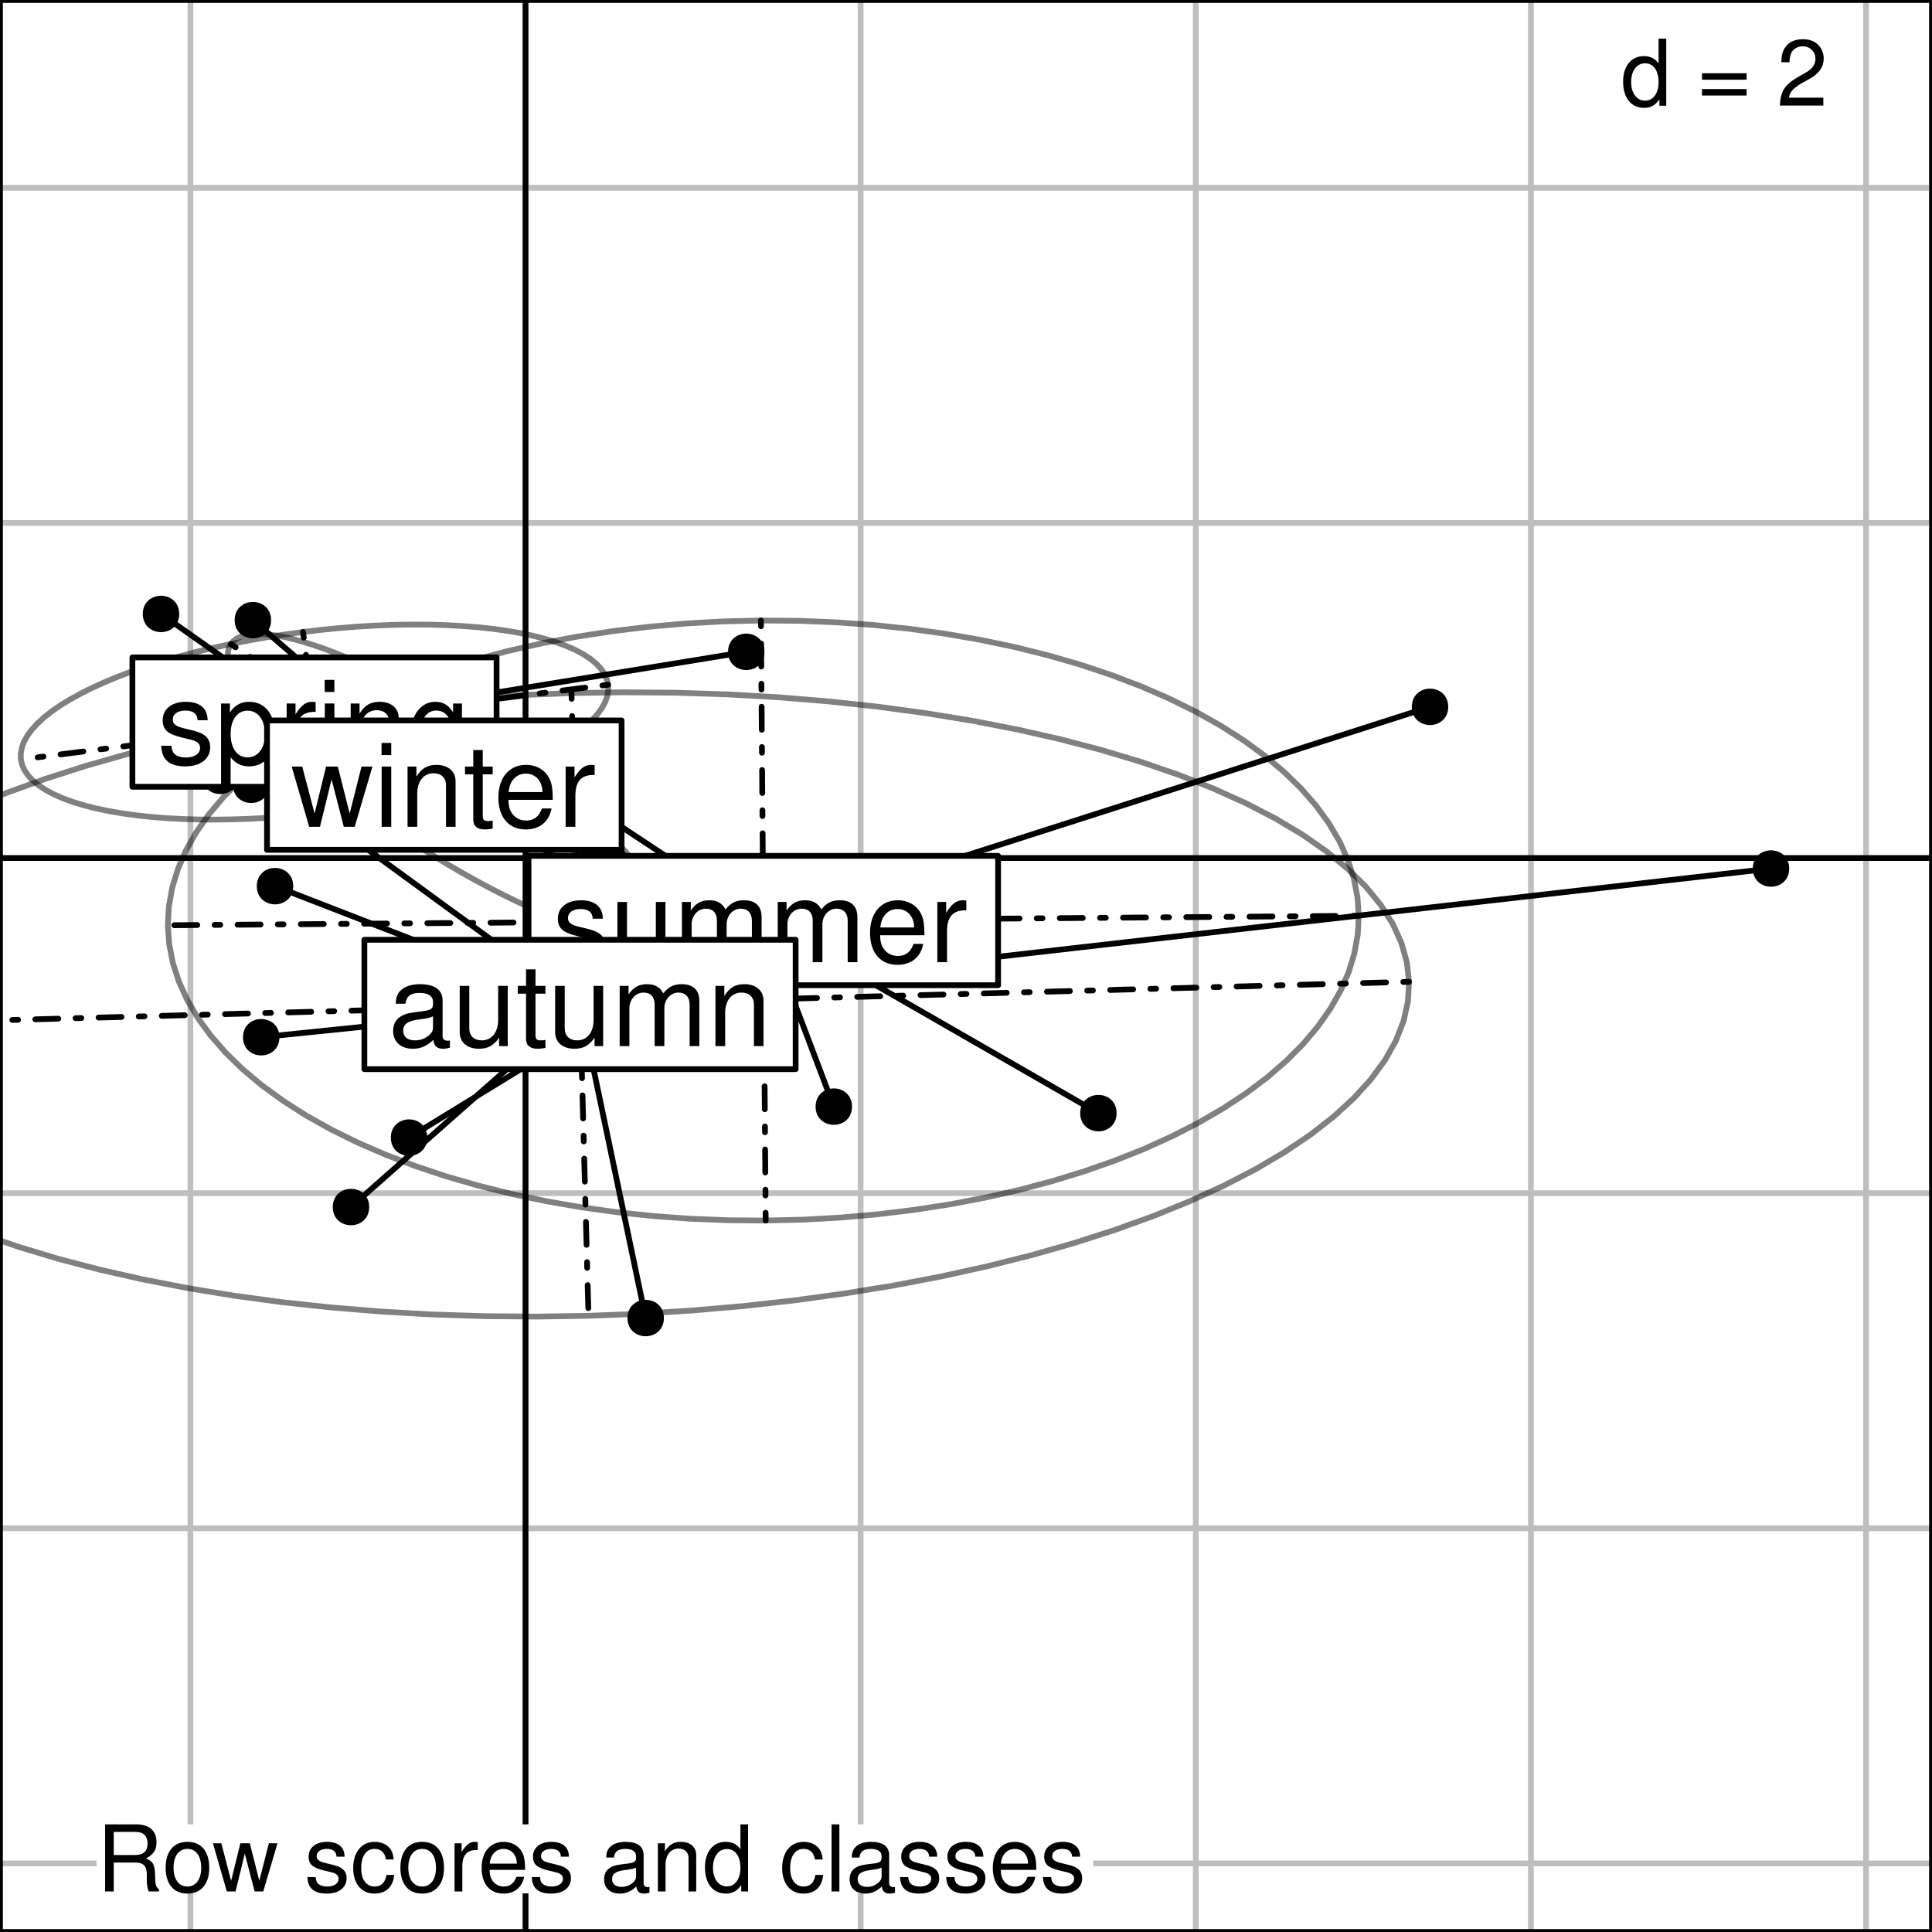 <?xml version="1.0" encoding="UTF-8"?>
<svg xmlns="http://www.w3.org/2000/svg" xmlns:xlink="http://www.w3.org/1999/xlink" width="252pt" height="252pt" viewBox="0 0 252 252" version="1.1">
<defs>
<g>
<symbol overflow="visible" id="glyph0-0">
<path style="stroke:none;" d=""/>
</symbol>
<symbol overflow="visible" id="glyph0-1">
<path style="stroke:none;" d="M 5.938 -8.75 L 4.938 -8.75 L 4.938 -5.5 C 4.531 -6.125 3.859 -6.469 3.016 -6.469 C 1.375 -6.469 0.312 -5.156 0.312 -3.156 C 0.312 -1.031 1.344 0.281 3.047 0.281 C 3.906 0.281 4.516 -0.047 5.047 -0.828 L 5.047 0 L 5.938 0 Z M 3.188 -5.531 C 4.266 -5.531 4.938 -4.578 4.938 -3.078 C 4.938 -1.625 4.25 -0.656 3.188 -0.656 C 2.094 -0.656 1.359 -1.625 1.359 -3.094 C 1.359 -4.562 2.094 -5.531 3.188 -5.531 Z M 3.188 -5.531 "/>
</symbol>
<symbol overflow="visible" id="glyph0-2">
<path style="stroke:none;" d=""/>
</symbol>
<symbol overflow="visible" id="glyph0-3">
<path style="stroke:none;" d="M 6.406 -4.234 L 0.594 -4.234 L 0.594 -3.391 L 6.406 -3.391 Z M 6.406 -2.172 L 0.594 -2.172 L 0.594 -1.328 L 6.406 -1.328 Z M 6.406 -2.172 "/>
</symbol>
<symbol overflow="visible" id="glyph0-4">
<path style="stroke:none;" d="M 6.078 -1.047 L 1.594 -1.047 C 1.703 -1.766 2.094 -2.219 3.125 -2.859 L 4.328 -3.531 C 5.516 -4.188 6.125 -5.078 6.125 -6.141 C 6.125 -6.859 5.844 -7.531 5.344 -8 C 4.844 -8.453 4.219 -8.672 3.406 -8.672 C 2.328 -8.672 1.531 -8.297 1.062 -7.547 C 0.75 -7.094 0.625 -6.547 0.594 -5.672 L 1.656 -5.672 C 1.688 -6.266 1.766 -6.609 1.906 -6.906 C 2.188 -7.422 2.734 -7.75 3.375 -7.75 C 4.328 -7.75 5.047 -7.062 5.047 -6.125 C 5.047 -5.422 4.656 -4.828 3.906 -4.391 L 2.797 -3.75 C 1.016 -2.719 0.5 -1.906 0.406 -0.016 L 6.078 -0.016 Z M 6.078 -1.047 "/>
</symbol>
<symbol overflow="visible" id="glyph0-5">
<path style="stroke:none;" d="M 2.234 -3.766 L 5.109 -3.766 C 6.109 -3.766 6.547 -3.281 6.547 -2.203 L 6.547 -1.422 C 6.547 -0.891 6.641 -0.359 6.797 0 L 8.141 0 L 8.141 -0.281 C 7.734 -0.562 7.641 -0.875 7.625 -2.047 C 7.609 -3.484 7.375 -3.906 6.438 -4.312 C 7.422 -4.812 7.812 -5.406 7.812 -6.406 C 7.812 -7.922 6.875 -8.75 5.141 -8.75 L 1.109 -8.75 L 1.109 0 L 2.234 0 Z M 2.234 -4.75 L 2.234 -7.766 L 4.938 -7.766 C 5.562 -7.766 5.922 -7.672 6.188 -7.422 C 6.484 -7.172 6.641 -6.781 6.641 -6.266 C 6.641 -5.219 6.125 -4.75 4.938 -4.75 Z M 2.234 -4.75 "/>
</symbol>
<symbol overflow="visible" id="glyph0-6">
<path style="stroke:none;" d="M 3.266 -6.469 C 1.484 -6.469 0.438 -5.203 0.438 -3.094 C 0.438 -0.969 1.484 0.281 3.281 0.281 C 5.047 0.281 6.125 -0.984 6.125 -3.047 C 6.125 -5.234 5.094 -6.469 3.266 -6.469 Z M 3.281 -5.547 C 4.406 -5.547 5.078 -4.625 5.078 -3.062 C 5.078 -1.578 4.375 -0.641 3.281 -0.641 C 2.156 -0.641 1.469 -1.578 1.469 -3.094 C 1.469 -4.625 2.156 -5.547 3.281 -5.547 Z M 3.281 -5.547 "/>
</symbol>
<symbol overflow="visible" id="glyph0-7">
<path style="stroke:none;" d="M 6.641 0 L 8.5 -6.281 L 7.375 -6.281 L 6.125 -1.391 L 4.891 -6.281 L 3.656 -6.281 L 2.453 -1.391 L 1.172 -6.281 L 0.078 -6.281 L 1.891 0 L 3.031 0 L 4.234 -4.938 L 5.516 0 Z M 6.641 0 "/>
</symbol>
<symbol overflow="visible" id="glyph0-8">
<path style="stroke:none;" d="M 5.25 -4.531 C 5.25 -5.766 4.422 -6.469 2.969 -6.469 C 1.516 -6.469 0.562 -5.719 0.562 -4.547 C 0.562 -3.562 1.062 -3.094 2.562 -2.734 L 3.484 -2.516 C 4.188 -2.344 4.469 -2.094 4.469 -1.641 C 4.469 -1.047 3.875 -0.641 3 -0.641 C 2.453 -0.641 2 -0.797 1.75 -1.062 C 1.594 -1.25 1.531 -1.422 1.469 -1.875 L 0.406 -1.875 C 0.453 -0.422 1.266 0.281 2.922 0.281 C 4.5 0.281 5.516 -0.5 5.516 -1.719 C 5.516 -2.656 4.984 -3.172 3.734 -3.469 L 2.766 -3.703 C 1.953 -3.891 1.609 -4.156 1.609 -4.594 C 1.609 -5.188 2.125 -5.547 2.938 -5.547 C 3.75 -5.547 4.172 -5.203 4.203 -4.531 Z M 5.25 -4.531 "/>
</symbol>
<symbol overflow="visible" id="glyph0-9">
<path style="stroke:none;" d="M 5.656 -4.172 C 5.609 -4.781 5.469 -5.188 5.234 -5.531 C 4.797 -6.125 4.047 -6.469 3.172 -6.469 C 1.469 -6.469 0.375 -5.125 0.375 -3.031 C 0.375 -1.016 1.453 0.281 3.156 0.281 C 4.656 0.281 5.609 -0.625 5.719 -2.156 L 4.719 -2.156 C 4.547 -1.156 4.031 -0.641 3.188 -0.641 C 2.078 -0.641 1.422 -1.547 1.422 -3.031 C 1.422 -4.609 2.062 -5.547 3.156 -5.547 C 4 -5.547 4.531 -5.047 4.641 -4.172 Z M 5.656 -4.172 "/>
</symbol>
<symbol overflow="visible" id="glyph0-10">
<path style="stroke:none;" d="M 0.828 -6.281 L 0.828 0 L 1.844 0 L 1.844 -3.266 C 1.844 -4.781 2.469 -5.453 3.859 -5.406 L 3.859 -6.438 C 3.688 -6.453 3.594 -6.469 3.469 -6.469 C 2.812 -6.469 2.328 -6.078 1.75 -5.141 L 1.75 -6.281 Z M 0.828 -6.281 "/>
</symbol>
<symbol overflow="visible" id="glyph0-11">
<path style="stroke:none;" d="M 6.156 -2.812 C 6.156 -3.766 6.078 -4.344 5.906 -4.812 C 5.5 -5.844 4.531 -6.469 3.359 -6.469 C 1.609 -6.469 0.484 -5.141 0.484 -3.062 C 0.484 -0.984 1.562 0.281 3.344 0.281 C 4.781 0.281 5.766 -0.547 6.031 -1.906 L 5.016 -1.906 C 4.734 -1.078 4.172 -0.641 3.375 -0.641 C 2.734 -0.641 2.203 -0.938 1.859 -1.469 C 1.625 -1.828 1.531 -2.188 1.531 -2.812 Z M 1.547 -3.625 C 1.625 -4.781 2.344 -5.547 3.344 -5.547 C 4.375 -5.547 5.078 -4.75 5.078 -3.625 Z M 1.547 -3.625 "/>
</symbol>
<symbol overflow="visible" id="glyph0-12">
<path style="stroke:none;" d="M 6.422 -0.594 C 6.312 -0.562 6.266 -0.562 6.203 -0.562 C 5.859 -0.562 5.656 -0.75 5.656 -1.062 L 5.656 -4.75 C 5.656 -5.875 4.844 -6.469 3.297 -6.469 C 2.375 -6.469 1.641 -6.203 1.219 -5.734 C 0.922 -5.406 0.797 -5.047 0.781 -4.422 L 1.781 -4.422 C 1.875 -5.203 2.328 -5.547 3.266 -5.547 C 4.172 -5.547 4.672 -5.203 4.672 -4.609 L 4.672 -4.344 C 4.656 -3.906 4.438 -3.75 3.625 -3.641 C 2.203 -3.469 1.984 -3.422 1.609 -3.266 C 0.875 -2.953 0.5 -2.406 0.5 -1.578 C 0.5 -0.438 1.297 0.281 2.562 0.281 C 3.359 0.281 4 0 4.703 -0.641 C 4.781 0 5.094 0.281 5.734 0.281 C 5.953 0.281 6.078 0.25 6.422 0.172 Z M 4.672 -1.984 C 4.672 -1.641 4.578 -1.438 4.266 -1.156 C 3.859 -0.797 3.375 -0.594 2.781 -0.594 C 2 -0.594 1.547 -0.969 1.547 -1.609 C 1.547 -2.266 1.984 -2.609 3.062 -2.766 C 4.125 -2.906 4.328 -2.953 4.672 -3.109 Z M 4.672 -1.984 "/>
</symbol>
<symbol overflow="visible" id="glyph0-13">
<path style="stroke:none;" d="M 0.844 -6.281 L 0.844 0 L 1.844 0 L 1.844 -3.469 C 1.844 -4.75 2.516 -5.594 3.547 -5.594 C 4.344 -5.594 4.844 -5.109 4.844 -4.359 L 4.844 0 L 5.844 0 L 5.844 -4.75 C 5.844 -5.797 5.062 -6.469 3.859 -6.469 C 2.922 -6.469 2.312 -6.109 1.766 -5.234 L 1.766 -6.281 Z M 0.844 -6.281 "/>
</symbol>
<symbol overflow="visible" id="glyph0-14">
<path style="stroke:none;" d="M 1.828 -8.75 L 0.812 -8.75 L 0.812 0 L 1.828 0 Z M 1.828 -8.75 "/>
</symbol>
<symbol overflow="visible" id="glyph1-0">
<path style="stroke:none;" d=""/>
</symbol>
<symbol overflow="visible" id="glyph1-1">
<path style="stroke:none;" d="M 6.562 -5.672 C 6.562 -7.219 5.531 -8.078 3.719 -8.078 C 1.891 -8.078 0.703 -7.141 0.703 -5.688 C 0.703 -4.453 1.328 -3.875 3.188 -3.422 L 4.359 -3.141 C 5.234 -2.922 5.578 -2.609 5.578 -2.062 C 5.578 -1.312 4.844 -0.812 3.75 -0.812 C 3.078 -0.812 2.5 -1 2.188 -1.328 C 2 -1.562 1.906 -1.781 1.828 -2.344 L 0.516 -2.344 C 0.562 -0.531 1.594 0.344 3.641 0.344 C 5.625 0.344 6.891 -0.625 6.891 -2.141 C 6.891 -3.312 6.219 -3.953 4.672 -4.328 L 3.469 -4.625 C 2.438 -4.859 2.016 -5.188 2.016 -5.75 C 2.016 -6.484 2.656 -6.938 3.672 -6.938 C 4.688 -6.938 5.219 -6.5 5.25 -5.672 Z M 6.562 -5.672 "/>
</symbol>
<symbol overflow="visible" id="glyph1-2">
<path style="stroke:none;" d="M 0.812 3.266 L 2.062 3.266 L 2.062 -0.828 C 2.734 -0.016 3.469 0.344 4.484 0.344 C 6.531 0.344 7.844 -1.297 7.844 -3.797 C 7.844 -6.438 6.562 -8.078 4.469 -8.078 C 3.406 -8.078 2.547 -7.609 1.969 -6.672 L 1.969 -7.859 L 0.812 -7.859 Z M 4.266 -6.922 C 5.641 -6.922 6.547 -5.703 6.547 -3.828 C 6.547 -2.047 5.625 -0.828 4.266 -0.828 C 2.922 -0.828 2.062 -2.031 2.062 -3.875 C 2.062 -5.719 2.922 -6.922 4.266 -6.922 Z M 4.266 -6.922 "/>
</symbol>
<symbol overflow="visible" id="glyph1-3">
<path style="stroke:none;" d="M 1.031 -7.859 L 1.031 0 L 2.297 0 L 2.297 -4.078 C 2.312 -5.969 3.094 -6.812 4.812 -6.766 L 4.812 -8.047 C 4.609 -8.062 4.484 -8.078 4.328 -8.078 C 3.531 -8.078 2.906 -7.609 2.188 -6.438 L 2.188 -7.859 Z M 1.031 -7.859 "/>
</symbol>
<symbol overflow="visible" id="glyph1-4">
<path style="stroke:none;" d="M 2.25 -7.859 L 1 -7.859 L 1 0 L 2.25 0 Z M 2.25 -10.938 L 0.984 -10.938 L 0.984 -9.359 L 2.25 -9.359 Z M 2.25 -10.938 "/>
</symbol>
<symbol overflow="visible" id="glyph1-5">
<path style="stroke:none;" d="M 1.047 -7.859 L 1.047 0 L 2.312 0 L 2.312 -4.328 C 2.312 -5.938 3.156 -6.984 4.438 -6.984 C 5.438 -6.984 6.062 -6.391 6.062 -5.438 L 6.062 0 L 7.312 0 L 7.312 -5.938 C 7.312 -7.25 6.328 -8.078 4.812 -8.078 C 3.641 -8.078 2.891 -7.641 2.203 -6.547 L 2.203 -7.859 Z M 1.047 -7.859 "/>
</symbol>
<symbol overflow="visible" id="glyph1-6">
<path style="stroke:none;" d="M 6.062 -7.859 L 6.062 -6.719 C 5.438 -7.672 4.734 -8.078 3.75 -8.078 C 1.844 -8.078 0.531 -6.312 0.531 -3.797 C 0.531 -2.469 0.844 -1.516 1.516 -0.719 C 2.094 -0.031 2.844 0.344 3.656 0.344 C 4.609 0.344 5.281 -0.078 5.938 -1.062 L 5.938 -0.656 C 5.938 1.438 5.359 2.219 3.797 2.219 C 2.734 2.219 2.172 1.797 2.062 0.906 L 0.781 0.906 C 0.906 2.359 2.062 3.266 3.766 3.266 C 4.922 3.266 5.875 2.891 6.391 2.266 C 6.984 1.531 7.219 0.562 7.219 -1.297 L 7.219 -7.859 Z M 3.875 -6.938 C 5.188 -6.938 5.938 -5.812 5.938 -3.828 C 5.938 -1.922 5.172 -0.812 3.875 -0.812 C 2.578 -0.812 1.828 -1.938 1.828 -3.875 C 1.828 -5.797 2.578 -6.938 3.875 -6.938 Z M 3.875 -6.938 "/>
</symbol>
<symbol overflow="visible" id="glyph1-7">
<path style="stroke:none;" d="M 7.234 0 L 7.234 -7.859 L 5.984 -7.859 L 5.984 -3.406 C 5.984 -1.797 5.141 -0.75 3.844 -0.75 C 2.844 -0.75 2.219 -1.344 2.219 -2.297 L 2.219 -7.859 L 0.969 -7.859 L 0.969 -1.797 C 0.969 -0.5 1.953 0.344 3.484 0.344 C 4.641 0.344 5.375 -0.062 6.109 -1.094 L 6.109 0 Z M 7.234 0 "/>
</symbol>
<symbol overflow="visible" id="glyph1-8">
<path style="stroke:none;" d="M 1.047 -7.859 L 1.047 0 L 2.312 0 L 2.312 -4.938 C 2.312 -6.078 3.141 -6.984 4.156 -6.984 C 5.078 -6.984 5.609 -6.422 5.609 -5.422 L 5.609 0 L 6.875 0 L 6.875 -4.938 C 6.875 -6.078 7.688 -6.984 8.719 -6.984 C 9.625 -6.984 10.172 -6.406 10.172 -5.422 L 10.172 0 L 11.438 0 L 11.438 -5.891 C 11.438 -7.312 10.625 -8.078 9.156 -8.078 C 8.094 -8.078 7.469 -7.766 6.734 -6.891 C 6.266 -7.719 5.641 -8.078 4.625 -8.078 C 3.562 -8.078 2.859 -7.688 2.203 -6.75 L 2.203 -7.859 Z M 1.047 -7.859 "/>
</symbol>
<symbol overflow="visible" id="glyph1-9">
<path style="stroke:none;" d="M 7.688 -3.516 C 7.688 -4.703 7.609 -5.438 7.375 -6.016 C 6.875 -7.312 5.672 -8.078 4.203 -8.078 C 2.016 -8.078 0.594 -6.422 0.594 -3.828 C 0.594 -1.234 1.953 0.344 4.172 0.344 C 5.969 0.344 7.219 -0.672 7.531 -2.391 L 6.266 -2.391 C 5.922 -1.344 5.219 -0.812 4.219 -0.812 C 3.422 -0.812 2.75 -1.172 2.328 -1.828 C 2.031 -2.281 1.922 -2.734 1.906 -3.516 Z M 1.938 -4.531 C 2.047 -5.984 2.922 -6.938 4.188 -6.938 C 5.453 -6.938 6.344 -5.938 6.344 -4.531 Z M 1.938 -4.531 "/>
</symbol>
<symbol overflow="visible" id="glyph1-10">
<path style="stroke:none;" d="M 8.031 -0.734 C 7.891 -0.703 7.828 -0.703 7.75 -0.703 C 7.312 -0.703 7.078 -0.938 7.078 -1.312 L 7.078 -5.938 C 7.078 -7.328 6.062 -8.078 4.125 -8.078 C 2.969 -8.078 2.062 -7.75 1.516 -7.172 C 1.156 -6.766 1 -6.312 0.969 -5.531 L 2.234 -5.531 C 2.344 -6.5 2.906 -6.938 4.078 -6.938 C 5.219 -6.938 5.828 -6.516 5.828 -5.766 L 5.828 -5.438 C 5.812 -4.891 5.547 -4.688 4.531 -4.562 C 2.766 -4.328 2.484 -4.281 2.016 -4.078 C 1.094 -3.688 0.625 -3 0.625 -1.984 C 0.625 -0.562 1.625 0.344 3.203 0.344 C 4.203 0.344 5 0 5.875 -0.812 C 5.969 0 6.359 0.344 7.172 0.344 C 7.438 0.344 7.609 0.312 8.031 0.203 Z M 5.828 -2.469 C 5.828 -2.062 5.719 -1.797 5.344 -1.453 C 4.828 -0.984 4.219 -0.75 3.484 -0.75 C 2.5 -0.75 1.938 -1.219 1.938 -2.016 C 1.938 -2.828 2.469 -3.25 3.828 -3.453 C 5.156 -3.625 5.422 -3.688 5.828 -3.891 Z M 5.828 -2.469 "/>
</symbol>
<symbol overflow="visible" id="glyph1-11">
<path style="stroke:none;" d="M 3.812 -7.859 L 2.516 -7.859 L 2.516 -10.016 L 1.281 -10.016 L 1.281 -7.859 L 0.203 -7.859 L 0.203 -6.844 L 1.281 -6.844 L 1.281 -0.906 C 1.281 -0.094 1.812 0.344 2.797 0.344 C 3.125 0.344 3.391 0.312 3.812 0.234 L 3.812 -0.812 C 3.625 -0.766 3.469 -0.75 3.203 -0.75 C 2.672 -0.75 2.516 -0.906 2.516 -1.453 L 2.516 -6.844 L 3.812 -6.844 Z M 3.812 -7.859 "/>
</symbol>
<symbol overflow="visible" id="glyph1-12">
<path style="stroke:none;" d="M 8.312 0 L 10.625 -7.859 L 9.203 -7.859 L 7.656 -1.734 L 6.109 -7.859 L 4.578 -7.859 L 3.078 -1.734 L 1.469 -7.859 L 0.094 -7.859 L 2.375 0 L 3.781 0 L 5.297 -6.172 L 6.891 0 Z M 8.312 0 "/>
</symbol>
</g>
</defs>
<g id="surface1973">
<rect x="0" y="0" width="252" height="252" style="fill:rgb(100%,100%,100%);fill-opacity:1;stroke:none;"/>
<rect x="0" y="0" width="252" height="252" style="fill:rgb(100%,100%,100%);fill-opacity:1;stroke:none;"/>
<path style="fill:none;stroke-width:0.75;stroke-linecap:round;stroke-linejoin:round;stroke:rgb(74.51%,74.51%,74.51%);stroke-opacity:1;stroke-miterlimit:10;" d="M 24.836 252 L 24.836 0 "/>
<path style="fill:none;stroke-width:0.75;stroke-linecap:round;stroke-linejoin:round;stroke:rgb(74.51%,74.51%,74.51%);stroke-opacity:1;stroke-miterlimit:10;" d="M 68.547 252 L 68.547 0 "/>
<path style="fill:none;stroke-width:0.75;stroke-linecap:round;stroke-linejoin:round;stroke:rgb(74.51%,74.51%,74.51%);stroke-opacity:1;stroke-miterlimit:10;" d="M 112.258 252 L 112.258 0 "/>
<path style="fill:none;stroke-width:0.75;stroke-linecap:round;stroke-linejoin:round;stroke:rgb(74.51%,74.51%,74.51%);stroke-opacity:1;stroke-miterlimit:10;" d="M 155.973 252 L 155.973 0 "/>
<path style="fill:none;stroke-width:0.75;stroke-linecap:round;stroke-linejoin:round;stroke:rgb(74.51%,74.51%,74.51%);stroke-opacity:1;stroke-miterlimit:10;" d="M 199.684 252 L 199.684 0 "/>
<path style="fill:none;stroke-width:0.75;stroke-linecap:round;stroke-linejoin:round;stroke:rgb(74.51%,74.51%,74.51%);stroke-opacity:1;stroke-miterlimit:10;" d="M 243.395 252 L 243.395 0 "/>
<path style="fill:none;stroke-width:0.75;stroke-linecap:round;stroke-linejoin:round;stroke:rgb(74.51%,74.51%,74.51%);stroke-opacity:1;stroke-miterlimit:10;" d="M 0 243.055 L 252 243.055 "/>
<path style="fill:none;stroke-width:0.75;stroke-linecap:round;stroke-linejoin:round;stroke:rgb(74.51%,74.51%,74.51%);stroke-opacity:1;stroke-miterlimit:10;" d="M 0 199.344 L 252 199.344 "/>
<path style="fill:none;stroke-width:0.75;stroke-linecap:round;stroke-linejoin:round;stroke:rgb(74.51%,74.51%,74.51%);stroke-opacity:1;stroke-miterlimit:10;" d="M 0 155.633 L 252 155.633 "/>
<path style="fill:none;stroke-width:0.75;stroke-linecap:round;stroke-linejoin:round;stroke:rgb(74.51%,74.51%,74.51%);stroke-opacity:1;stroke-miterlimit:10;" d="M 0 111.918 L 252 111.918 "/>
<path style="fill:none;stroke-width:0.75;stroke-linecap:round;stroke-linejoin:round;stroke:rgb(74.51%,74.51%,74.51%);stroke-opacity:1;stroke-miterlimit:10;" d="M 0 68.207 L 252 68.207 "/>
<path style="fill:none;stroke-width:0.75;stroke-linecap:round;stroke-linejoin:round;stroke:rgb(74.51%,74.51%,74.51%);stroke-opacity:1;stroke-miterlimit:10;" d="M 0 24.496 L 252 24.496 "/>
<path style=" stroke:none;fill-rule:nonzero;fill:rgb(100%,100%,100%);fill-opacity:1;" d="M 211.398 14.039 L 239.398 14.039 L 239.398 5.039 L 211.398 5.039 Z M 211.398 14.039 "/>
<g style="fill:rgb(0%,0%,0%);fill-opacity:1;">
  <use xlink:href="#glyph0-1" x="211.398" y="13.787"/>
  <use xlink:href="#glyph0-2" x="218.07" y="13.787"/>
  <use xlink:href="#glyph0-3" x="221.406" y="13.787"/>
  <use xlink:href="#glyph0-2" x="228.414" y="13.787"/>
  <use xlink:href="#glyph0-4" x="231.75" y="13.787"/>
</g>
<path style="fill:none;stroke-width:0.75;stroke-linecap:round;stroke-linejoin:round;stroke:rgb(0%,0%,0%);stroke-opacity:1;stroke-miterlimit:10;" d="M 0 111.918 L 252 111.918 "/>
<path style="fill:none;stroke-width:0.75;stroke-linecap:round;stroke-linejoin:round;stroke:rgb(0%,0%,0%);stroke-opacity:1;stroke-miterlimit:10;" d="M 68.547 252 L 68.547 0 "/>
<path style=" stroke:none;fill-rule:nonzero;fill:rgb(100%,100%,100%);fill-opacity:1;" d="M 12.602 246.961 L 142.602 246.961 L 142.602 237.961 L 12.602 237.961 Z M 12.602 246.961 "/>
<g style="fill:rgb(0%,0%,0%);fill-opacity:1;">
  <use xlink:href="#glyph0-5" x="12.602" y="246.709"/>
  <use xlink:href="#glyph0-6" x="21.168" y="246.709"/>
  <use xlink:href="#glyph0-7" x="27.695" y="246.709"/>
  <use xlink:href="#glyph0-2" x="36.358" y="246.709"/>
  <use xlink:href="#glyph0-8" x="39.694" y="246.709"/>
  <use xlink:href="#glyph0-9" x="45.693" y="246.709"/>
  <use xlink:href="#glyph0-6" x="51.788" y="246.709"/>
  <use xlink:href="#glyph0-10" x="58.46" y="246.709"/>
  <use xlink:href="#glyph0-11" x="62.335" y="246.709"/>
  <use xlink:href="#glyph0-8" x="68.958" y="246.709"/>
  <use xlink:href="#glyph0-2" x="74.957" y="246.709"/>
  <use xlink:href="#glyph0-12" x="78.293" y="246.709"/>
  <use xlink:href="#glyph0-13" x="84.965" y="246.709"/>
  <use xlink:href="#glyph0-1" x="91.637" y="246.709"/>
  <use xlink:href="#glyph0-2" x="98.309" y="246.709"/>
  <use xlink:href="#glyph0-9" x="101.645" y="246.709"/>
  <use xlink:href="#glyph0-14" x="107.655" y="246.709"/>
  <use xlink:href="#glyph0-12" x="110.318" y="246.709"/>
  <use xlink:href="#glyph0-8" x="116.99" y="246.709"/>
  <use xlink:href="#glyph0-8" x="123.013" y="246.709"/>
  <use xlink:href="#glyph0-11" x="129.012" y="246.709"/>
  <use xlink:href="#glyph0-8" x="135.635" y="246.709"/>
</g>
<path style="fill:none;stroke-width:0.75;stroke-linecap:round;stroke-linejoin:round;stroke:rgb(0%,0%,0%);stroke-opacity:0.498;stroke-miterlimit:10;" d="M 79.32 89.312 L 79.148 88.582 L 78.828 87.879 L 78.359 87.195 L 77.742 86.543 L 76.98 85.918 L 76.078 85.328 L 75.039 84.773 L 73.859 84.254 L 72.555 83.773 L 71.125 83.336 L 69.578 82.938 L 67.914 82.586 L 66.148 82.281 L 64.281 82.023 L 62.324 81.812 L 60.281 81.652 L 58.16 81.539 L 55.977 81.477 L 53.73 81.465 L 51.434 81.5 L 49.098 81.59 L 46.73 81.727 L 44.336 81.914 L 41.934 82.148 L 39.527 82.434 L 37.125 82.762 L 34.738 83.137 L 32.375 83.555 L 30.051 84.012 L 27.766 84.512 L 25.531 85.051 L 23.363 85.625 L 21.262 86.234 L 19.238 86.871 L 17.301 87.539 L 15.457 88.234 L 13.715 88.953 L 12.082 89.691 L 10.559 90.449 L 9.16 91.219 L 7.883 92 L 6.742 92.793 L 5.73 93.59 L 4.863 94.391 L 4.137 95.188 L 3.555 95.98 L 3.121 96.77 L 2.84 97.547 L 2.707 98.309 L 2.723 99.059 L 2.895 99.785 L 3.215 100.492 L 3.684 101.172 L 4.301 101.828 L 5.059 102.449 L 5.965 103.043 L 7.004 103.598 L 8.18 104.117 L 9.488 104.598 L 10.918 105.035 L 12.465 105.43 L 14.129 105.781 L 15.895 106.086 L 17.762 106.348 L 19.719 106.555 L 21.762 106.719 L 23.883 106.832 L 26.066 106.895 L 28.312 106.906 L 30.609 106.867 L 32.945 106.781 L 35.312 106.641 L 37.703 106.453 L 40.109 106.219 L 42.516 105.938 L 44.918 105.609 L 47.305 105.234 L 49.668 104.816 L 51.992 104.355 L 54.277 103.855 L 56.512 103.316 L 58.68 102.742 L 60.781 102.137 L 62.805 101.496 L 64.742 100.828 L 66.586 100.133 L 68.328 99.418 L 69.961 98.676 L 71.484 97.922 L 72.883 97.152 L 74.156 96.367 L 75.301 95.578 L 76.312 94.781 L 77.18 93.98 L 77.906 93.184 L 78.488 92.387 L 78.922 91.602 L 79.203 90.824 L 79.336 90.059 Z M 79.32 89.312 "/>
<path style="fill:none;stroke-width:0.75;stroke-linecap:round;stroke-linejoin:round;stroke:rgb(0%,0%,0%);stroke-opacity:1;stroke-dasharray:0.75,2.25,3,2.25;stroke-miterlimit:10;" d="M 79.32 89.312 L 2.723 99.059 "/>
<path style="fill:none;stroke-width:0.75;stroke-linecap:round;stroke-linejoin:round;stroke:rgb(0%,0%,0%);stroke-opacity:1;stroke-dasharray:0.75,2.25,3,2.25;stroke-miterlimit:10;" d="M 39.527 82.434 L 42.516 105.938 "/>
<path style="fill:none;stroke-width:0.75;stroke-linecap:round;stroke-linejoin:round;stroke:rgb(0%,0%,0%);stroke-opacity:0.498;stroke-miterlimit:10;" d="M 177.23 119.449 L 177.059 116.996 L 176.578 114.551 L 175.797 112.129 L 174.715 109.738 L 173.332 107.387 L 171.66 105.09 L 169.707 102.848 L 167.473 100.676 L 164.973 98.578 L 162.215 96.566 L 159.207 94.648 L 155.969 92.828 L 152.504 91.117 L 148.828 89.523 L 144.961 88.047 L 140.914 86.695 L 136.707 85.48 L 132.352 84.398 L 127.863 83.457 L 123.266 82.66 L 118.574 82.012 L 113.809 81.512 L 108.988 81.168 L 104.129 80.973 L 99.25 80.938 L 94.375 81.051 L 89.52 81.32 L 84.703 81.746 L 79.945 82.32 L 75.266 83.043 L 70.68 83.91 L 66.211 84.922 L 61.871 86.074 L 57.68 87.359 L 53.656 88.773 L 49.812 90.309 L 46.164 91.965 L 42.73 93.73 L 39.516 95.602 L 36.543 97.566 L 33.816 99.621 L 31.348 101.758 L 29.152 103.965 L 27.23 106.238 L 25.598 108.562 L 24.254 110.934 L 23.211 113.344 L 22.465 115.777 L 22.027 118.227 L 21.891 120.688 L 22.066 123.141 L 22.543 125.586 L 23.324 128.008 L 24.41 130.398 L 25.789 132.75 L 27.461 135.047 L 29.418 137.289 L 31.648 139.461 L 34.148 141.559 L 36.91 143.57 L 39.914 145.488 L 43.156 147.309 L 46.621 149.02 L 50.293 150.613 L 54.16 152.09 L 58.207 153.441 L 62.418 154.656 L 66.773 155.738 L 71.258 156.68 L 75.855 157.477 L 80.547 158.125 L 85.312 158.625 L 90.137 158.969 L 94.996 159.164 L 99.871 159.199 L 104.75 159.086 L 109.605 158.816 L 114.422 158.391 L 119.18 157.816 L 123.859 157.094 L 128.441 156.227 L 132.914 155.215 L 137.25 154.062 L 141.441 152.777 L 145.465 151.363 L 149.309 149.828 L 152.957 148.172 L 156.395 146.406 L 159.605 144.535 L 162.582 142.57 L 165.309 140.516 L 167.773 138.379 L 169.973 136.172 L 171.891 133.898 L 173.527 131.574 L 174.867 129.203 L 175.914 126.793 L 176.656 124.359 L 177.098 121.91 Z M 177.23 119.449 "/>
<path style="fill:none;stroke-width:0.75;stroke-linecap:round;stroke-linejoin:round;stroke:rgb(0%,0%,0%);stroke-opacity:1;stroke-dasharray:0.75,2.25,3,2.25;stroke-miterlimit:10;" d="M 177.23 119.449 L 21.891 120.688 "/>
<path style="fill:none;stroke-width:0.75;stroke-linecap:round;stroke-linejoin:round;stroke:rgb(0%,0%,0%);stroke-opacity:1;stroke-dasharray:0.75,2.25,3,2.25;stroke-miterlimit:10;" d="M 99.25 80.938 L 99.871 159.199 "/>
<path style="fill:none;stroke-width:0.75;stroke-linecap:round;stroke-linejoin:round;stroke:rgb(0%,0%,0%);stroke-opacity:0.498;stroke-miterlimit:10;" d="M 183.789 128.062 L 183.504 125.52 L 182.797 122.996 L 181.664 120.504 L 180.113 118.055 L 178.152 115.656 L 175.785 113.32 L 173.023 111.055 L 169.879 108.863 L 166.359 106.762 L 162.484 104.758 L 158.266 102.855 L 153.723 101.062 L 148.867 99.391 L 143.727 97.844 L 138.316 96.426 L 132.66 95.145 L 126.777 94.004 L 120.691 93.012 L 114.43 92.168 L 108.016 91.48 L 101.473 90.945 L 94.828 90.57 L 88.105 90.355 L 81.336 90.301 L 74.543 90.402 L 67.758 90.668 L 61 91.094 L 54.301 91.676 L 47.688 92.414 L 41.184 93.305 L 34.816 94.344 L 28.609 95.527 L 22.586 96.848 L 16.773 98.309 L 11.195 99.895 L 5.871 101.605 L 0.82 103.43 L -3.934 105.367 L -8.375 107.402 L -12.48 109.531 L -16.242 111.746 L -19.641 114.035 L -22.664 116.395 L -25.297 118.809 L -27.531 121.273 L -29.359 123.773 L -30.773 126.305 L -31.77 128.852 L -32.34 131.41 L -32.48 133.965 L -32.199 136.508 L -31.492 139.031 L -30.359 141.523 L -28.809 143.973 L -26.848 146.371 L -24.48 148.707 L -21.719 150.977 L -18.574 153.164 L -15.055 155.266 L -11.18 157.273 L -6.961 159.172 L -2.414 160.965 L 2.438 162.637 L 7.578 164.188 L 12.988 165.602 L 18.648 166.883 L 24.531 168.023 L 30.613 169.016 L 36.875 169.859 L 43.293 170.547 L 49.836 171.082 L 56.48 171.457 L 63.199 171.672 L 69.969 171.73 L 76.762 171.625 L 83.547 171.359 L 90.305 170.934 L 97.004 170.352 L 103.617 169.613 L 110.121 168.723 L 116.492 167.688 L 122.699 166.504 L 128.719 165.18 L 134.531 163.723 L 140.109 162.133 L 145.434 160.422 L 150.484 158.598 L 155.238 156.66 L 159.68 154.625 L 163.789 152.496 L 167.547 150.281 L 170.945 147.992 L 173.969 145.633 L 176.602 143.219 L 178.836 140.758 L 180.668 138.254 L 182.082 135.727 L 183.074 133.176 L 183.645 130.617 Z M 183.789 128.062 "/>
<path style="fill:none;stroke-width:0.75;stroke-linecap:round;stroke-linejoin:round;stroke:rgb(0%,0%,0%);stroke-opacity:1;stroke-dasharray:0.75,2.25,3,2.25;stroke-miterlimit:10;" d="M 183.789 128.062 L -32.48 133.965 "/>
<path style="fill:none;stroke-width:0.75;stroke-linecap:round;stroke-linejoin:round;stroke:rgb(0%,0%,0%);stroke-opacity:1;stroke-dasharray:0.75,2.25,3,2.25;stroke-miterlimit:10;" d="M 74.543 90.402 L 76.762 171.625 "/>
<path style="fill:none;stroke-width:0.75;stroke-linecap:round;stroke-linejoin:round;stroke:rgb(0%,0%,0%);stroke-opacity:0.498;stroke-miterlimit:10;" d="M 85.801 120.809 L 86.043 120.324 L 86.172 119.773 L 86.188 119.148 L 86.098 118.461 L 85.891 117.711 L 85.578 116.898 L 85.152 116.027 L 84.621 115.105 L 83.984 114.133 L 83.246 113.113 L 82.406 112.051 L 81.473 110.953 L 80.441 109.82 L 79.324 108.656 L 78.125 107.469 L 76.844 106.262 L 75.488 105.039 L 74.062 103.805 L 72.574 102.566 L 71.027 101.328 L 69.43 100.094 L 67.789 98.871 L 66.105 97.656 L 64.391 96.465 L 62.652 95.297 L 60.895 94.156 L 59.125 93.047 L 57.352 91.973 L 55.578 90.945 L 53.816 89.957 L 52.07 89.023 L 50.348 88.141 L 48.652 87.312 L 46.996 86.543 L 45.383 85.84 L 43.82 85.199 L 42.312 84.629 L 40.867 84.129 L 39.488 83.699 L 38.184 83.344 L 36.957 83.062 L 35.812 82.859 L 34.754 82.734 L 33.789 82.684 L 32.918 82.711 L 32.145 82.82 L 31.477 83.004 L 30.91 83.266 L 30.453 83.602 L 30.102 84.012 L 29.863 84.492 L 29.734 85.047 L 29.715 85.668 L 29.809 86.359 L 30.012 87.109 L 30.328 87.922 L 30.75 88.789 L 31.281 89.715 L 31.918 90.688 L 32.66 91.707 L 33.496 92.766 L 34.434 93.867 L 35.461 95 L 36.578 96.164 L 37.781 97.352 L 39.062 98.559 L 40.418 99.781 L 41.84 101.012 L 43.328 102.25 L 44.875 103.488 L 46.473 104.723 L 48.117 105.949 L 49.797 107.16 L 51.512 108.355 L 53.254 109.523 L 55.012 110.664 L 56.781 111.773 L 58.555 112.844 L 60.324 113.875 L 62.09 114.859 L 63.836 115.797 L 65.559 116.68 L 67.25 117.508 L 68.906 118.273 L 70.52 118.98 L 72.082 119.617 L 73.59 120.191 L 75.035 120.691 L 76.414 121.121 L 77.719 121.477 L 78.949 121.758 L 80.094 121.961 L 81.148 122.086 L 82.117 122.137 L 82.988 122.105 L 83.758 122 L 84.43 121.816 L 84.992 121.555 L 85.453 121.219 Z M 85.801 120.809 "/>
<path style="fill:none;stroke-width:0.75;stroke-linecap:round;stroke-linejoin:round;stroke:rgb(0%,0%,0%);stroke-opacity:1;stroke-dasharray:0.75,2.25,3,2.25;stroke-miterlimit:10;" d="M 85.801 120.809 L 30.102 84.012 "/>
<path style="fill:none;stroke-width:0.75;stroke-linecap:round;stroke-linejoin:round;stroke:rgb(0%,0%,0%);stroke-opacity:1;stroke-dasharray:0.75,2.25,3,2.25;stroke-miterlimit:10;" d="M 62.652 95.297 L 53.254 109.523 "/>
<path style="fill:none;stroke-width:0.75;stroke-linecap:round;stroke-linejoin:round;stroke:rgb(0%,0%,0%);stroke-opacity:1;stroke-miterlimit:10;" d="M 41.02 94.184 L 34.129 98.34 "/>
<path style="fill:none;stroke-width:0.75;stroke-linecap:round;stroke-linejoin:round;stroke:rgb(0%,0%,0%);stroke-opacity:1;stroke-miterlimit:10;" d="M 41.02 94.184 L 97.336 85.02 "/>
<path style="fill:none;stroke-width:0.75;stroke-linecap:round;stroke-linejoin:round;stroke:rgb(0%,0%,0%);stroke-opacity:1;stroke-miterlimit:10;" d="M 41.02 94.184 L 32.18 98.109 "/>
<path style="fill:none;stroke-width:0.75;stroke-linecap:round;stroke-linejoin:round;stroke:rgb(0%,0%,0%);stroke-opacity:1;stroke-miterlimit:10;" d="M 41.02 94.184 L 28.727 101.195 "/>
<path style="fill:none;stroke-width:0.75;stroke-linecap:round;stroke-linejoin:round;stroke:rgb(0%,0%,0%);stroke-opacity:1;stroke-miterlimit:10;" d="M 41.02 94.184 L 32.758 102.363 "/>
<path style="fill:none;stroke-width:0.75;stroke-linecap:round;stroke-linejoin:round;stroke:rgb(0%,0%,0%);stroke-opacity:1;stroke-miterlimit:10;" d="M 41.02 94.184 L 21 80.078 "/>
<path style="fill:none;stroke-width:0.75;stroke-linecap:round;stroke-linejoin:round;stroke:rgb(0%,0%,0%);stroke-opacity:1;stroke-miterlimit:10;" d="M 99.562 120.07 L 50.699 99.824 "/>
<path style="fill:none;stroke-width:0.75;stroke-linecap:round;stroke-linejoin:round;stroke:rgb(0%,0%,0%);stroke-opacity:1;stroke-miterlimit:10;" d="M 99.562 120.07 L 186.523 92.199 "/>
<path style="fill:none;stroke-width:0.75;stroke-linecap:round;stroke-linejoin:round;stroke:rgb(0%,0%,0%);stroke-opacity:1;stroke-miterlimit:10;" d="M 99.562 120.07 L 143.27 145.191 "/>
<path style="fill:none;stroke-width:0.75;stroke-linecap:round;stroke-linejoin:round;stroke:rgb(0%,0%,0%);stroke-opacity:1;stroke-miterlimit:10;" d="M 99.562 120.07 L 108.758 144.344 "/>
<path style="fill:none;stroke-width:0.75;stroke-linecap:round;stroke-linejoin:round;stroke:rgb(0%,0%,0%);stroke-opacity:1;stroke-miterlimit:10;" d="M 99.562 120.07 L 53.355 148.383 "/>
<path style="fill:none;stroke-width:0.75;stroke-linecap:round;stroke-linejoin:round;stroke:rgb(0%,0%,0%);stroke-opacity:1;stroke-miterlimit:10;" d="M 99.562 120.07 L 54.762 90.473 "/>
<path style="fill:none;stroke-width:0.75;stroke-linecap:round;stroke-linejoin:round;stroke:rgb(0%,0%,0%);stroke-opacity:1;stroke-miterlimit:10;" d="M 75.652 131.016 L 35.871 115.586 "/>
<path style="fill:none;stroke-width:0.75;stroke-linecap:round;stroke-linejoin:round;stroke:rgb(0%,0%,0%);stroke-opacity:1;stroke-miterlimit:10;" d="M 75.652 131.016 L 231 113.289 "/>
<path style="fill:none;stroke-width:0.75;stroke-linecap:round;stroke-linejoin:round;stroke:rgb(0%,0%,0%);stroke-opacity:1;stroke-miterlimit:10;" d="M 75.652 131.016 L 84.219 171.922 "/>
<path style="fill:none;stroke-width:0.75;stroke-linecap:round;stroke-linejoin:round;stroke:rgb(0%,0%,0%);stroke-opacity:1;stroke-miterlimit:10;" d="M 75.652 131.016 L 45.781 157.441 "/>
<path style="fill:none;stroke-width:0.75;stroke-linecap:round;stroke-linejoin:round;stroke:rgb(0%,0%,0%);stroke-opacity:1;stroke-miterlimit:10;" d="M 75.652 131.016 L 34.07 135.289 "/>
<path style="fill:none;stroke-width:0.75;stroke-linecap:round;stroke-linejoin:round;stroke:rgb(0%,0%,0%);stroke-opacity:1;stroke-miterlimit:10;" d="M 75.652 131.016 L 22.973 92.559 "/>
<path style="fill:none;stroke-width:0.75;stroke-linecap:round;stroke-linejoin:round;stroke:rgb(0%,0%,0%);stroke-opacity:1;stroke-miterlimit:10;" d="M 57.953 102.41 L 53.078 91.766 "/>
<path style="fill:none;stroke-width:0.75;stroke-linecap:round;stroke-linejoin:round;stroke:rgb(0%,0%,0%);stroke-opacity:1;stroke-miterlimit:10;" d="M 57.953 102.41 L 79.891 112.902 "/>
<path style="fill:none;stroke-width:0.75;stroke-linecap:round;stroke-linejoin:round;stroke:rgb(0%,0%,0%);stroke-opacity:1;stroke-miterlimit:10;" d="M 57.953 102.41 L 85.965 120.527 "/>
<path style="fill:none;stroke-width:0.75;stroke-linecap:round;stroke-linejoin:round;stroke:rgb(0%,0%,0%);stroke-opacity:1;stroke-miterlimit:10;" d="M 57.953 102.41 L 50.309 101.301 "/>
<path style="fill:none;stroke-width:0.75;stroke-linecap:round;stroke-linejoin:round;stroke:rgb(0%,0%,0%);stroke-opacity:1;stroke-miterlimit:10;" d="M 57.953 102.41 L 45.484 107.074 "/>
<path style="fill:none;stroke-width:0.75;stroke-linecap:round;stroke-linejoin:round;stroke:rgb(0%,0%,0%);stroke-opacity:1;stroke-miterlimit:10;" d="M 57.953 102.41 L 32.984 80.887 "/>
<path style="fill-rule:nonzero;fill:rgb(0%,0%,0%);fill-opacity:1;stroke-width:0.75;stroke-linecap:round;stroke-linejoin:round;stroke:rgb(0%,0%,0%);stroke-opacity:1;stroke-miterlimit:10;" d="M 36.129 98.34 C 36.129 101.008 32.129 101.008 32.129 98.34 C 32.129 95.676 36.129 95.676 36.129 98.34 "/>
<path style="fill-rule:nonzero;fill:rgb(0%,0%,0%);fill-opacity:1;stroke-width:0.75;stroke-linecap:round;stroke-linejoin:round;stroke:rgb(0%,0%,0%);stroke-opacity:1;stroke-miterlimit:10;" d="M 99.336 85.02 C 99.336 87.688 95.336 87.688 95.336 85.02 C 95.336 82.355 99.336 82.355 99.336 85.02 "/>
<path style="fill-rule:nonzero;fill:rgb(0%,0%,0%);fill-opacity:1;stroke-width:0.75;stroke-linecap:round;stroke-linejoin:round;stroke:rgb(0%,0%,0%);stroke-opacity:1;stroke-miterlimit:10;" d="M 34.18 98.109 C 34.18 100.773 30.18 100.773 30.18 98.109 C 30.18 95.441 34.18 95.441 34.18 98.109 "/>
<path style="fill-rule:nonzero;fill:rgb(0%,0%,0%);fill-opacity:1;stroke-width:0.75;stroke-linecap:round;stroke-linejoin:round;stroke:rgb(0%,0%,0%);stroke-opacity:1;stroke-miterlimit:10;" d="M 30.727 101.195 C 30.727 103.863 26.727 103.863 26.727 101.195 C 26.727 98.527 30.727 98.527 30.727 101.195 "/>
<path style="fill-rule:nonzero;fill:rgb(0%,0%,0%);fill-opacity:1;stroke-width:0.75;stroke-linecap:round;stroke-linejoin:round;stroke:rgb(0%,0%,0%);stroke-opacity:1;stroke-miterlimit:10;" d="M 34.758 102.363 C 34.758 105.031 30.758 105.031 30.758 102.363 C 30.758 99.695 34.758 99.695 34.758 102.363 "/>
<path style="fill-rule:nonzero;fill:rgb(0%,0%,0%);fill-opacity:1;stroke-width:0.75;stroke-linecap:round;stroke-linejoin:round;stroke:rgb(0%,0%,0%);stroke-opacity:1;stroke-miterlimit:10;" d="M 23 80.078 C 23 82.746 19 82.746 19 80.078 C 19 77.414 23 77.414 23 80.078 "/>
<path style="fill-rule:nonzero;fill:rgb(0%,0%,0%);fill-opacity:1;stroke-width:0.75;stroke-linecap:round;stroke-linejoin:round;stroke:rgb(0%,0%,0%);stroke-opacity:1;stroke-miterlimit:10;" d="M 52.699 99.824 C 52.699 102.488 48.699 102.488 48.699 99.824 C 48.699 97.156 52.699 97.156 52.699 99.824 "/>
<path style="fill-rule:nonzero;fill:rgb(0%,0%,0%);fill-opacity:1;stroke-width:0.75;stroke-linecap:round;stroke-linejoin:round;stroke:rgb(0%,0%,0%);stroke-opacity:1;stroke-miterlimit:10;" d="M 188.523 92.199 C 188.523 94.863 184.523 94.863 184.523 92.199 C 184.523 89.531 188.523 89.531 188.523 92.199 "/>
<path style="fill-rule:nonzero;fill:rgb(0%,0%,0%);fill-opacity:1;stroke-width:0.75;stroke-linecap:round;stroke-linejoin:round;stroke:rgb(0%,0%,0%);stroke-opacity:1;stroke-miterlimit:10;" d="M 145.27 145.191 C 145.27 147.859 141.27 147.859 141.27 145.191 C 141.27 142.523 145.27 142.523 145.27 145.191 "/>
<path style="fill-rule:nonzero;fill:rgb(0%,0%,0%);fill-opacity:1;stroke-width:0.75;stroke-linecap:round;stroke-linejoin:round;stroke:rgb(0%,0%,0%);stroke-opacity:1;stroke-miterlimit:10;" d="M 110.758 144.344 C 110.758 147.008 106.758 147.008 106.758 144.344 C 106.758 141.676 110.758 141.676 110.758 144.344 "/>
<path style="fill-rule:nonzero;fill:rgb(0%,0%,0%);fill-opacity:1;stroke-width:0.75;stroke-linecap:round;stroke-linejoin:round;stroke:rgb(0%,0%,0%);stroke-opacity:1;stroke-miterlimit:10;" d="M 55.355 148.383 C 55.355 151.051 51.355 151.051 51.355 148.383 C 51.355 145.715 55.355 145.715 55.355 148.383 "/>
<path style="fill-rule:nonzero;fill:rgb(0%,0%,0%);fill-opacity:1;stroke-width:0.75;stroke-linecap:round;stroke-linejoin:round;stroke:rgb(0%,0%,0%);stroke-opacity:1;stroke-miterlimit:10;" d="M 56.762 90.473 C 56.762 93.141 52.762 93.141 52.762 90.473 C 52.762 87.809 56.762 87.809 56.762 90.473 "/>
<path style="fill-rule:nonzero;fill:rgb(0%,0%,0%);fill-opacity:1;stroke-width:0.75;stroke-linecap:round;stroke-linejoin:round;stroke:rgb(0%,0%,0%);stroke-opacity:1;stroke-miterlimit:10;" d="M 37.871 115.586 C 37.871 118.25 33.871 118.25 33.871 115.586 C 33.871 112.918 37.871 112.918 37.871 115.586 "/>
<path style="fill-rule:nonzero;fill:rgb(0%,0%,0%);fill-opacity:1;stroke-width:0.75;stroke-linecap:round;stroke-linejoin:round;stroke:rgb(0%,0%,0%);stroke-opacity:1;stroke-miterlimit:10;" d="M 233 113.289 C 233 115.953 229 115.953 229 113.289 C 229 110.621 233 110.621 233 113.289 "/>
<path style="fill-rule:nonzero;fill:rgb(0%,0%,0%);fill-opacity:1;stroke-width:0.75;stroke-linecap:round;stroke-linejoin:round;stroke:rgb(0%,0%,0%);stroke-opacity:1;stroke-miterlimit:10;" d="M 86.219 171.922 C 86.219 174.586 82.219 174.586 82.219 171.922 C 82.219 169.254 86.219 169.254 86.219 171.922 "/>
<path style="fill-rule:nonzero;fill:rgb(0%,0%,0%);fill-opacity:1;stroke-width:0.75;stroke-linecap:round;stroke-linejoin:round;stroke:rgb(0%,0%,0%);stroke-opacity:1;stroke-miterlimit:10;" d="M 47.781 157.441 C 47.781 160.109 43.781 160.109 43.781 157.441 C 43.781 154.777 47.781 154.777 47.781 157.441 "/>
<path style="fill-rule:nonzero;fill:rgb(0%,0%,0%);fill-opacity:1;stroke-width:0.75;stroke-linecap:round;stroke-linejoin:round;stroke:rgb(0%,0%,0%);stroke-opacity:1;stroke-miterlimit:10;" d="M 36.07 135.289 C 36.07 137.957 32.07 137.957 32.07 135.289 C 32.07 132.621 36.07 132.621 36.07 135.289 "/>
<path style="fill-rule:nonzero;fill:rgb(0%,0%,0%);fill-opacity:1;stroke-width:0.75;stroke-linecap:round;stroke-linejoin:round;stroke:rgb(0%,0%,0%);stroke-opacity:1;stroke-miterlimit:10;" d="M 24.973 92.559 C 24.973 95.227 20.973 95.227 20.973 92.559 C 20.973 89.895 24.973 89.895 24.973 92.559 "/>
<path style="fill-rule:nonzero;fill:rgb(0%,0%,0%);fill-opacity:1;stroke-width:0.75;stroke-linecap:round;stroke-linejoin:round;stroke:rgb(0%,0%,0%);stroke-opacity:1;stroke-miterlimit:10;" d="M 55.078 91.766 C 55.078 94.434 51.078 94.434 51.078 91.766 C 51.078 89.102 55.078 89.102 55.078 91.766 "/>
<path style="fill-rule:nonzero;fill:rgb(0%,0%,0%);fill-opacity:1;stroke-width:0.75;stroke-linecap:round;stroke-linejoin:round;stroke:rgb(0%,0%,0%);stroke-opacity:1;stroke-miterlimit:10;" d="M 81.891 112.902 C 81.891 115.566 77.891 115.566 77.891 112.902 C 77.891 110.234 81.891 110.234 81.891 112.902 "/>
<path style="fill-rule:nonzero;fill:rgb(0%,0%,0%);fill-opacity:1;stroke-width:0.75;stroke-linecap:round;stroke-linejoin:round;stroke:rgb(0%,0%,0%);stroke-opacity:1;stroke-miterlimit:10;" d="M 87.965 120.527 C 87.965 123.191 83.965 123.191 83.965 120.527 C 83.965 117.859 87.965 117.859 87.965 120.527 "/>
<path style="fill-rule:nonzero;fill:rgb(0%,0%,0%);fill-opacity:1;stroke-width:0.75;stroke-linecap:round;stroke-linejoin:round;stroke:rgb(0%,0%,0%);stroke-opacity:1;stroke-miterlimit:10;" d="M 52.309 101.301 C 52.309 103.969 48.309 103.969 48.309 101.301 C 48.309 98.633 52.309 98.633 52.309 101.301 "/>
<path style="fill-rule:nonzero;fill:rgb(0%,0%,0%);fill-opacity:1;stroke-width:0.75;stroke-linecap:round;stroke-linejoin:round;stroke:rgb(0%,0%,0%);stroke-opacity:1;stroke-miterlimit:10;" d="M 47.484 107.074 C 47.484 109.742 43.484 109.742 43.484 107.074 C 43.484 104.406 47.484 104.406 47.484 107.074 "/>
<path style="fill-rule:nonzero;fill:rgb(0%,0%,0%);fill-opacity:1;stroke-width:0.75;stroke-linecap:round;stroke-linejoin:round;stroke:rgb(0%,0%,0%);stroke-opacity:1;stroke-miterlimit:10;" d="M 34.984 80.887 C 34.984 83.555 30.984 83.555 30.984 80.887 C 30.984 78.223 34.984 78.223 34.984 80.887 "/>
<path style="fill-rule:nonzero;fill:rgb(100%,100%,100%);fill-opacity:1;stroke-width:0.75;stroke-linecap:round;stroke-linejoin:round;stroke:rgb(0%,0%,0%);stroke-opacity:1;stroke-miterlimit:10;" d="M 17.27 102.621 L 64.77 102.621 L 64.77 85.746 L 17.27 85.746 Z M 17.27 102.621 "/>
<g style="fill:rgb(0%,0%,0%);fill-opacity:1;">
  <use xlink:href="#glyph1-1" x="20.52" y="99.618"/>
  <use xlink:href="#glyph1-2" x="28.019" y="99.618"/>
  <use xlink:href="#glyph1-3" x="36.358" y="99.618"/>
  <use xlink:href="#glyph1-4" x="41.367" y="99.618"/>
  <use xlink:href="#glyph1-5" x="44.696" y="99.618"/>
  <use xlink:href="#glyph1-6" x="53.036" y="99.618"/>
</g>
<path style="fill-rule:nonzero;fill:rgb(100%,100%,100%);fill-opacity:1;stroke-width:0.75;stroke-linecap:round;stroke-linejoin:round;stroke:rgb(0%,0%,0%);stroke-opacity:1;stroke-miterlimit:10;" d="M 68.938 128.508 L 130.188 128.508 L 130.188 111.633 L 68.938 111.633 Z M 68.938 128.508 "/>
<g style="fill:rgb(0%,0%,0%);fill-opacity:1;">
  <use xlink:href="#glyph1-1" x="72.062" y="125.505"/>
  <use xlink:href="#glyph1-7" x="79.562" y="125.505"/>
  <use xlink:href="#glyph1-8" x="87.901" y="125.505"/>
  <use xlink:href="#glyph1-8" x="100.396" y="125.505"/>
  <use xlink:href="#glyph1-9" x="112.89" y="125.505"/>
  <use xlink:href="#glyph1-3" x="121.229" y="125.505"/>
</g>
<path style="fill-rule:nonzero;fill:rgb(100%,100%,100%);fill-opacity:1;stroke-width:0.75;stroke-linecap:round;stroke-linejoin:round;stroke:rgb(0%,0%,0%);stroke-opacity:1;stroke-miterlimit:10;" d="M 47.527 139.453 L 103.777 139.453 L 103.777 122.578 L 47.527 122.578 Z M 47.527 139.453 "/>
<g style="fill:rgb(0%,0%,0%);fill-opacity:1;">
  <use xlink:href="#glyph1-10" x="50.652" y="136.45"/>
  <use xlink:href="#glyph1-7" x="58.992" y="136.45"/>
  <use xlink:href="#glyph1-11" x="67.332" y="136.45"/>
  <use xlink:href="#glyph1-7" x="71.441" y="136.45"/>
  <use xlink:href="#glyph1-8" x="79.781" y="136.45"/>
  <use xlink:href="#glyph1-5" x="92.275" y="136.45"/>
</g>
<path style="fill-rule:nonzero;fill:rgb(100%,100%,100%);fill-opacity:1;stroke-width:0.75;stroke-linecap:round;stroke-linejoin:round;stroke:rgb(0%,0%,0%);stroke-opacity:1;stroke-miterlimit:10;" d="M 34.828 110.848 L 81.078 110.848 L 81.078 93.973 L 34.828 93.973 Z M 34.828 110.848 "/>
<g style="fill:rgb(0%,0%,0%);fill-opacity:1;">
  <use xlink:href="#glyph1-12" x="37.953" y="107.845"/>
  <use xlink:href="#glyph1-4" x="48.782" y="107.845"/>
  <use xlink:href="#glyph1-5" x="52.111" y="107.845"/>
  <use xlink:href="#glyph1-11" x="60.451" y="107.845"/>
  <use xlink:href="#glyph1-9" x="64.41" y="107.845"/>
  <use xlink:href="#glyph1-3" x="72.75" y="107.845"/>
</g>
<path style="fill:none;stroke-width:0.75;stroke-linecap:round;stroke-linejoin:round;stroke:rgb(0%,0%,0%);stroke-opacity:1;stroke-miterlimit:10;" d="M 0 252 L 252 252 L 252 0 L 0 0 Z M 0 252 "/>
</g>
</svg>

